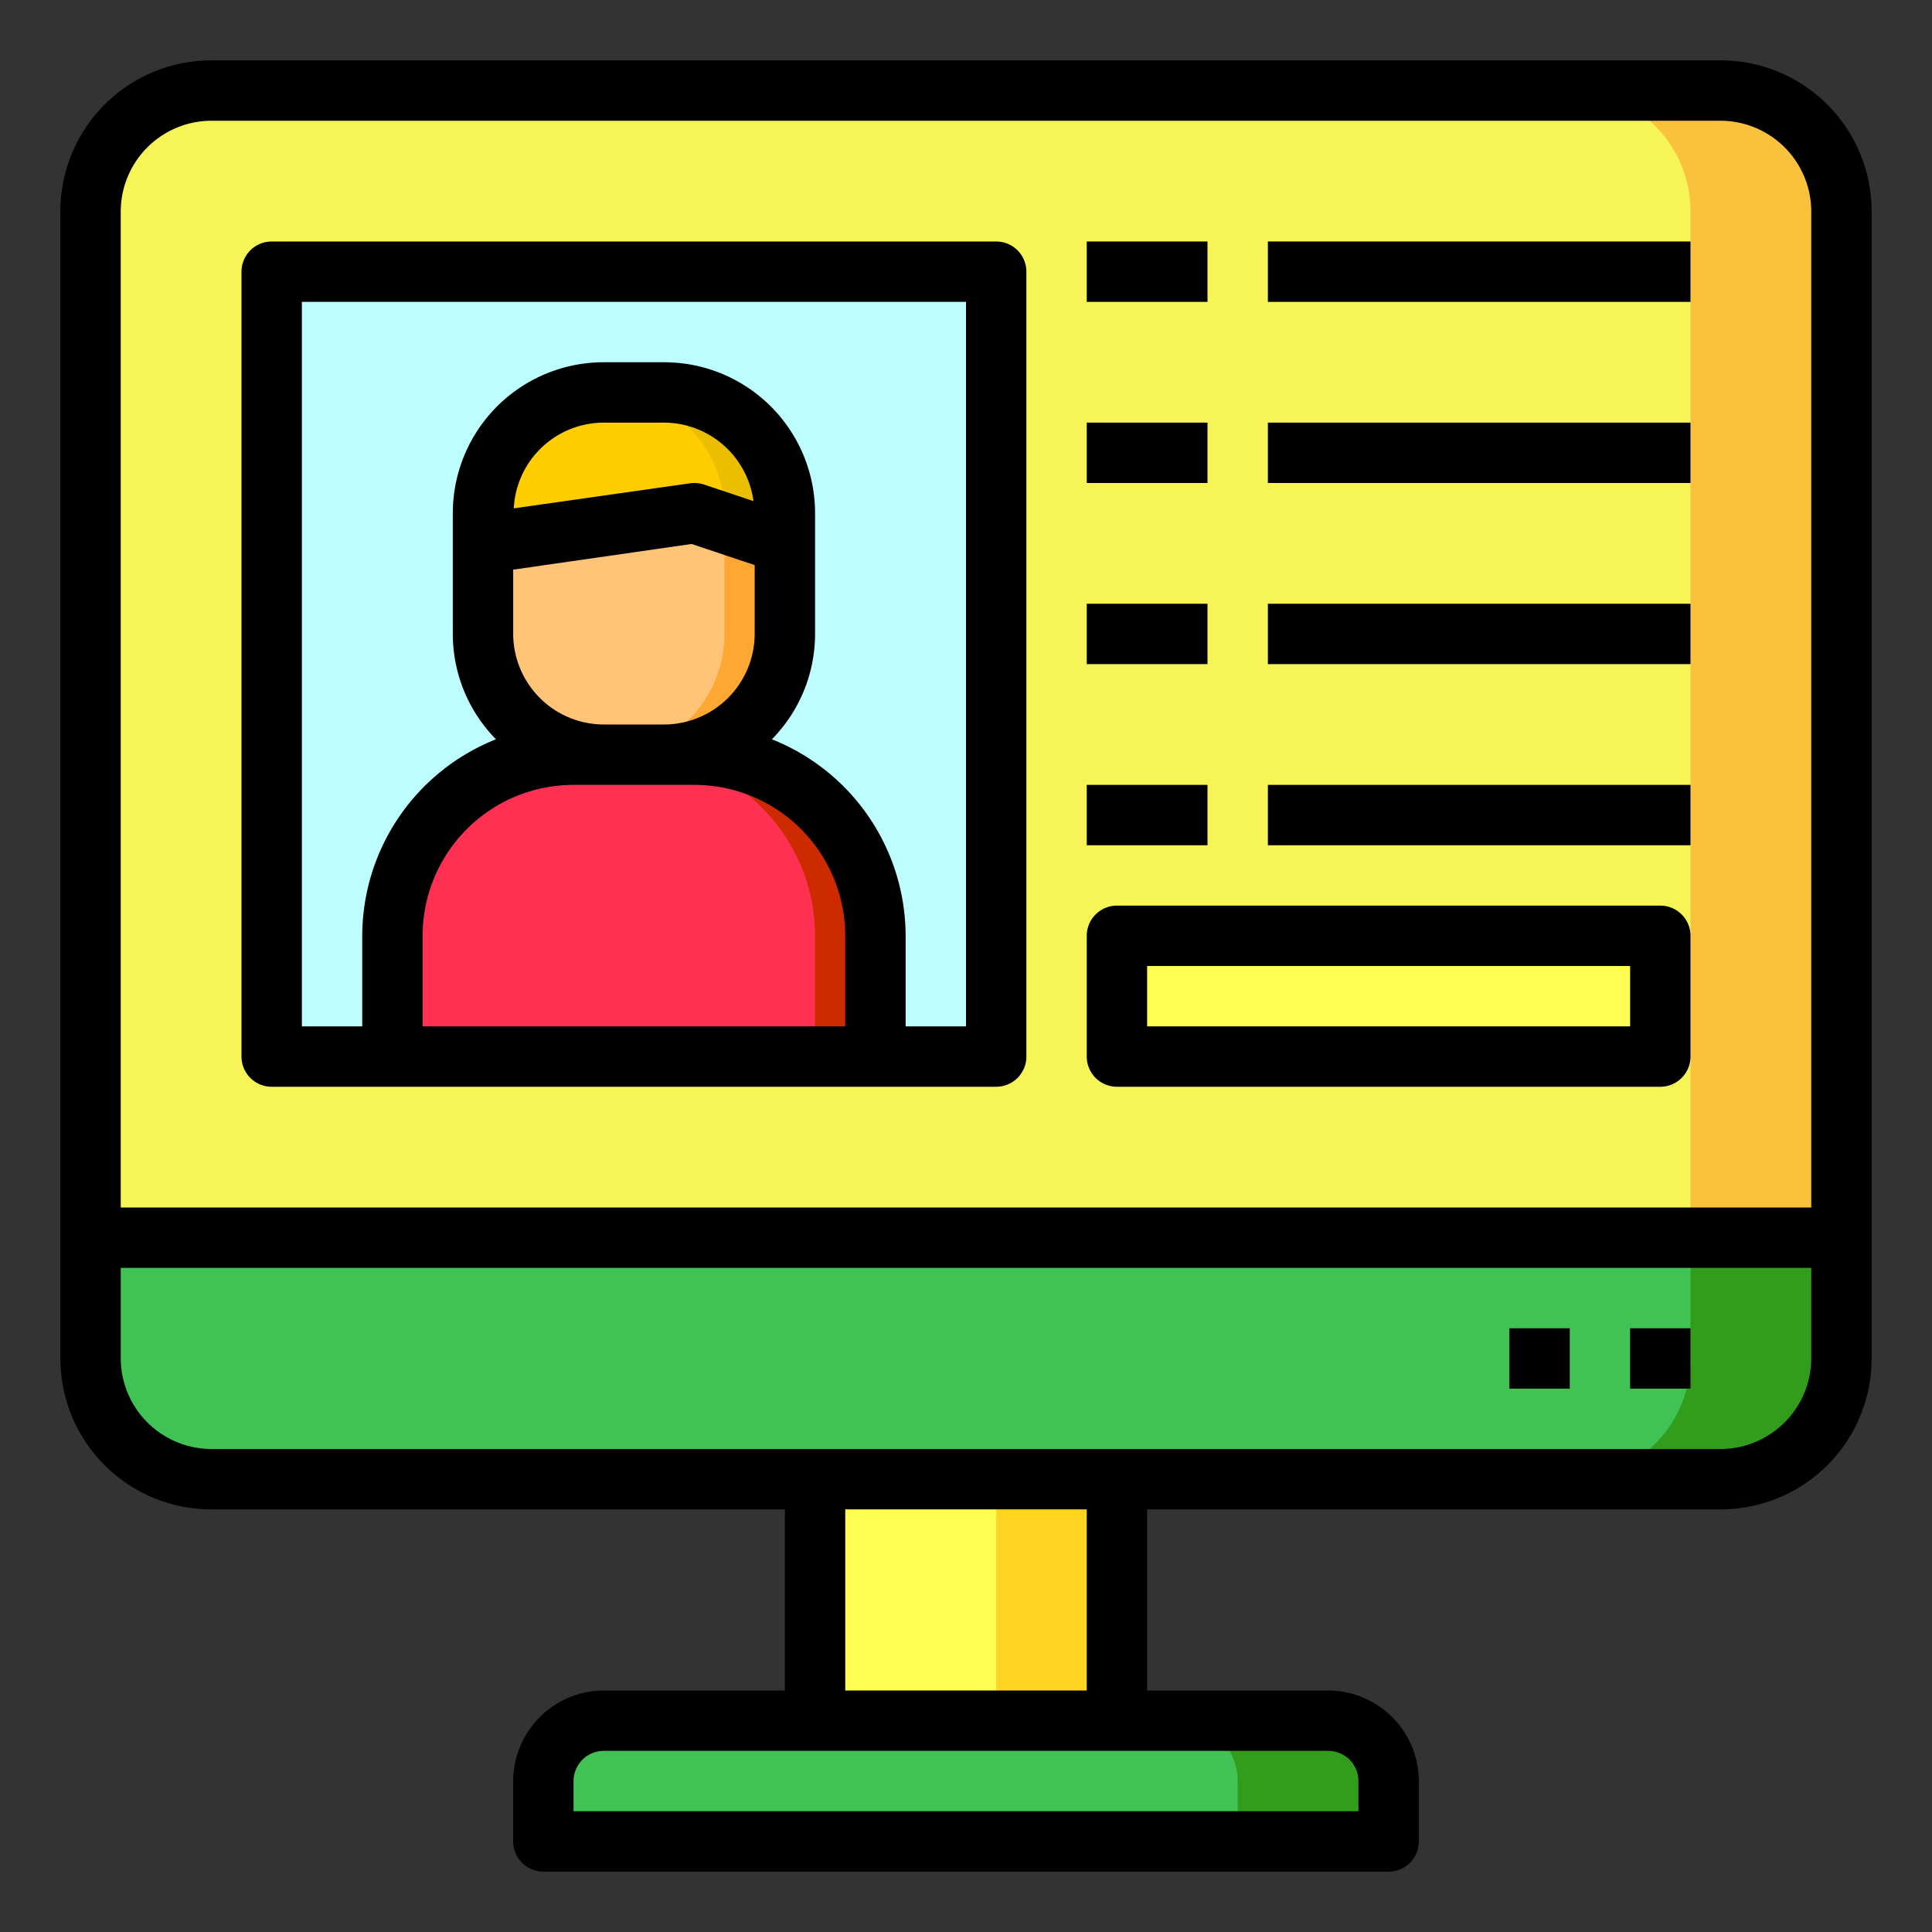 <?xml version="1.0"?>
<svg xmlns="http://www.w3.org/2000/svg" xmlns:xlink="http://www.w3.org/1999/xlink" xmlns:svgjs="http://svgjs.com/svgjs" version="1.1" width="512" height="512" x="0" y="0" viewBox="0 0 64 64" style="enable-background:new 0 0 512 512" xml:space="preserve" class=""><rect x="0" y="0" width="64" height="64" fill="#333333" stroke="none"/><g><g xmlns="http://www.w3.org/2000/svg" id="patient_information-information-record-computer-data" data-name="patient information-information-record-computer-data"><path d="m61 7v34h-58v-34a4 4 0 0 1 4-4h50a4 4 0 0 1 4 4z" fill="#f7f458" data-original="#46f8ff" style="" class=""/><path d="m61 7v34h-5v-34a4 4 0 0 0 -4-4h5a4 4 0 0 1 4 4z" fill="#f9c13c" data-original="#00b6bd" style="" class=""/><path d="m9 9h24v26h-24z" fill="#bdfdff" data-original="#bdfdff" style="" class=""/><path d="m61 41v4a4 4 0 0 1 -4 4h-50a4 4 0 0 1 -4-4v-4z" fill="#40c354" data-original="#ff7956" style="" class=""/><path d="m37 31h18v4h-18z" fill="#fffc52" data-original="#fee9ab" style="" class=""/><path d="m46 59v2h-28v-2a2.006 2.006 0 0 1 2-2h24a2.006 2.006 0 0 1 2 2z" fill="#40c354" data-original="#ff7956" style="" class=""/><path d="m61 41v4a4 4 0 0 1 -4 4h-5a4 4 0 0 0 4-4v-4z" fill="#329d1c" data-original="#ff5023" style="" class=""/><path d="m46 59v2h-5v-2a2.006 2.006 0 0 0 -2-2h5a2.006 2.006 0 0 1 2 2z" fill="#329d1c" data-original="#ff5023" style="" class=""/><path d="m27 49h10v8h-10z" fill="#fffc52" data-original="#fee9ab" style="" class=""/><path d="m33 49h4v8h-4z" fill="#ffd422" data-original="#ffd422" style="" class=""/><path d="m29 31v4h-16v-4a6 6 0 0 1 6-6h4a6 6 0 0 1 6 6z" fill="#ff3051" data-original="#ff3051" style="" class=""/><path d="m26 18v3a4 4 0 0 1 -4 4h-2a4 4 0 0 1 -4-4v-3l7-1z" fill="#ffc477" data-original="#ffc477" style="" class=""/><path d="m26 17v1l-3-1-7 1v-1a4 4 0 0 1 4-4h2a4 4 0 0 1 4 4z" fill="#ffcd00" data-original="#ffcd00" style="" class=""/><path d="m29 31v4h-2v-4a6 6 0 0 0 -6-6h2a6 6 0 0 1 6 6z" fill="#cd2a00" data-original="#cd2a00" style="" class=""/><path d="m26 18v3a4 4 0 0 1 -4 4h-2a4 4 0 0 0 4-4v-3.67z" fill="#ffa733" data-original="#ffa733" style="" class=""/><path d="m26 17v1l-2-.67v-.33a4 4 0 0 0 -4-4h2a4 4 0 0 1 4 4z" fill="#ebbf00" data-original="#ebbf00" style="" class=""/><path d="m57 2h-50a5 5 0 0 0 -5 5v38a5 5 0 0 0 5 5h19v6h-6a3.009 3.009 0 0 0 -3 3v2a1 1 0 0 0 1 1h28a1 1 0 0 0 1-1v-2a3.009 3.009 0 0 0 -3-3h-6v-6h19a5 5 0 0 0 5-5v-38a5 5 0 0 0 -5-5zm-13 56a1 1 0 0 1 1 1v1h-26v-1a1 1 0 0 1 1-1zm-16-2v-6h8v6zm32-11a3.009 3.009 0 0 1 -3 3h-50a3.009 3.009 0 0 1 -3-3v-3h56zm0-5h-56v-33a3.009 3.009 0 0 1 3-3h50a3.009 3.009 0 0 1 3 3z" fill="#000000" data-original="#000000" style="" class=""/><path d="m54 44h2v2h-2z" fill="#000000" data-original="#000000" style="" class=""/><path d="m50 44h2v2h-2z" fill="#000000" data-original="#000000" style="" class=""/><path d="m33 8h-24a1 1 0 0 0 -1 1v26a1 1 0 0 0 1 1h24a1 1 0 0 0 1-1v-26a1 1 0 0 0 -1-1zm-5 26h-14v-3a5 5 0 0 1 5-5h4a5 5 0 0 1 5 5zm-5.09-15.98 2.09.7v2.28a3.009 3.009 0 0 1 -3 3h-2a3.009 3.009 0 0 1 -3-3v-2.13zm-5.89-1.18a2.988 2.988 0 0 1 2.98-2.84h2a3 3 0 0 1 2.96 2.6l-1.64-.55a1.032 1.032 0 0 0 -.46-.04zm14.98 17.16h-2v-3a7.019 7.019 0 0 0 -4.43-6.51 4.98 4.98 0 0 0 1.43-3.49v-4a5 5 0 0 0 -5-5h-2a5 5 0 0 0 -5 5v4a4.98 4.98 0 0 0 1.43 3.49 7.019 7.019 0 0 0 -4.43 6.51v3h-2v-24h22z" fill="#000000" data-original="#000000" style="" class=""/><path d="m37 36h18a1 1 0 0 0 1-1v-4a1 1 0 0 0 -1-1h-18a1 1 0 0 0 -1 1v4a1 1 0 0 0 1 1zm1-4h16v2h-16z" fill="#000000" data-original="#000000" style="" class=""/><path d="m36 8h4v2h-4z" fill="#000000" data-original="#000000" style="" class=""/><path d="m42 8h14v2h-14z" fill="#000000" data-original="#000000" style="" class=""/><path d="m36 14h4v2h-4z" fill="#000000" data-original="#000000" style="" class=""/><path d="m42 14h14v2h-14z" fill="#000000" data-original="#000000" style="" class=""/><path d="m36 20h4v2h-4z" fill="#000000" data-original="#000000" style="" class=""/><path d="m42 20h14v2h-14z" fill="#000000" data-original="#000000" style="" class=""/><path d="m36 26h4v2h-4z" fill="#000000" data-original="#000000" style="" class=""/><path d="m42 26h14v2h-14z" fill="#000000" data-original="#000000" style="" class=""/></g></g></svg>
